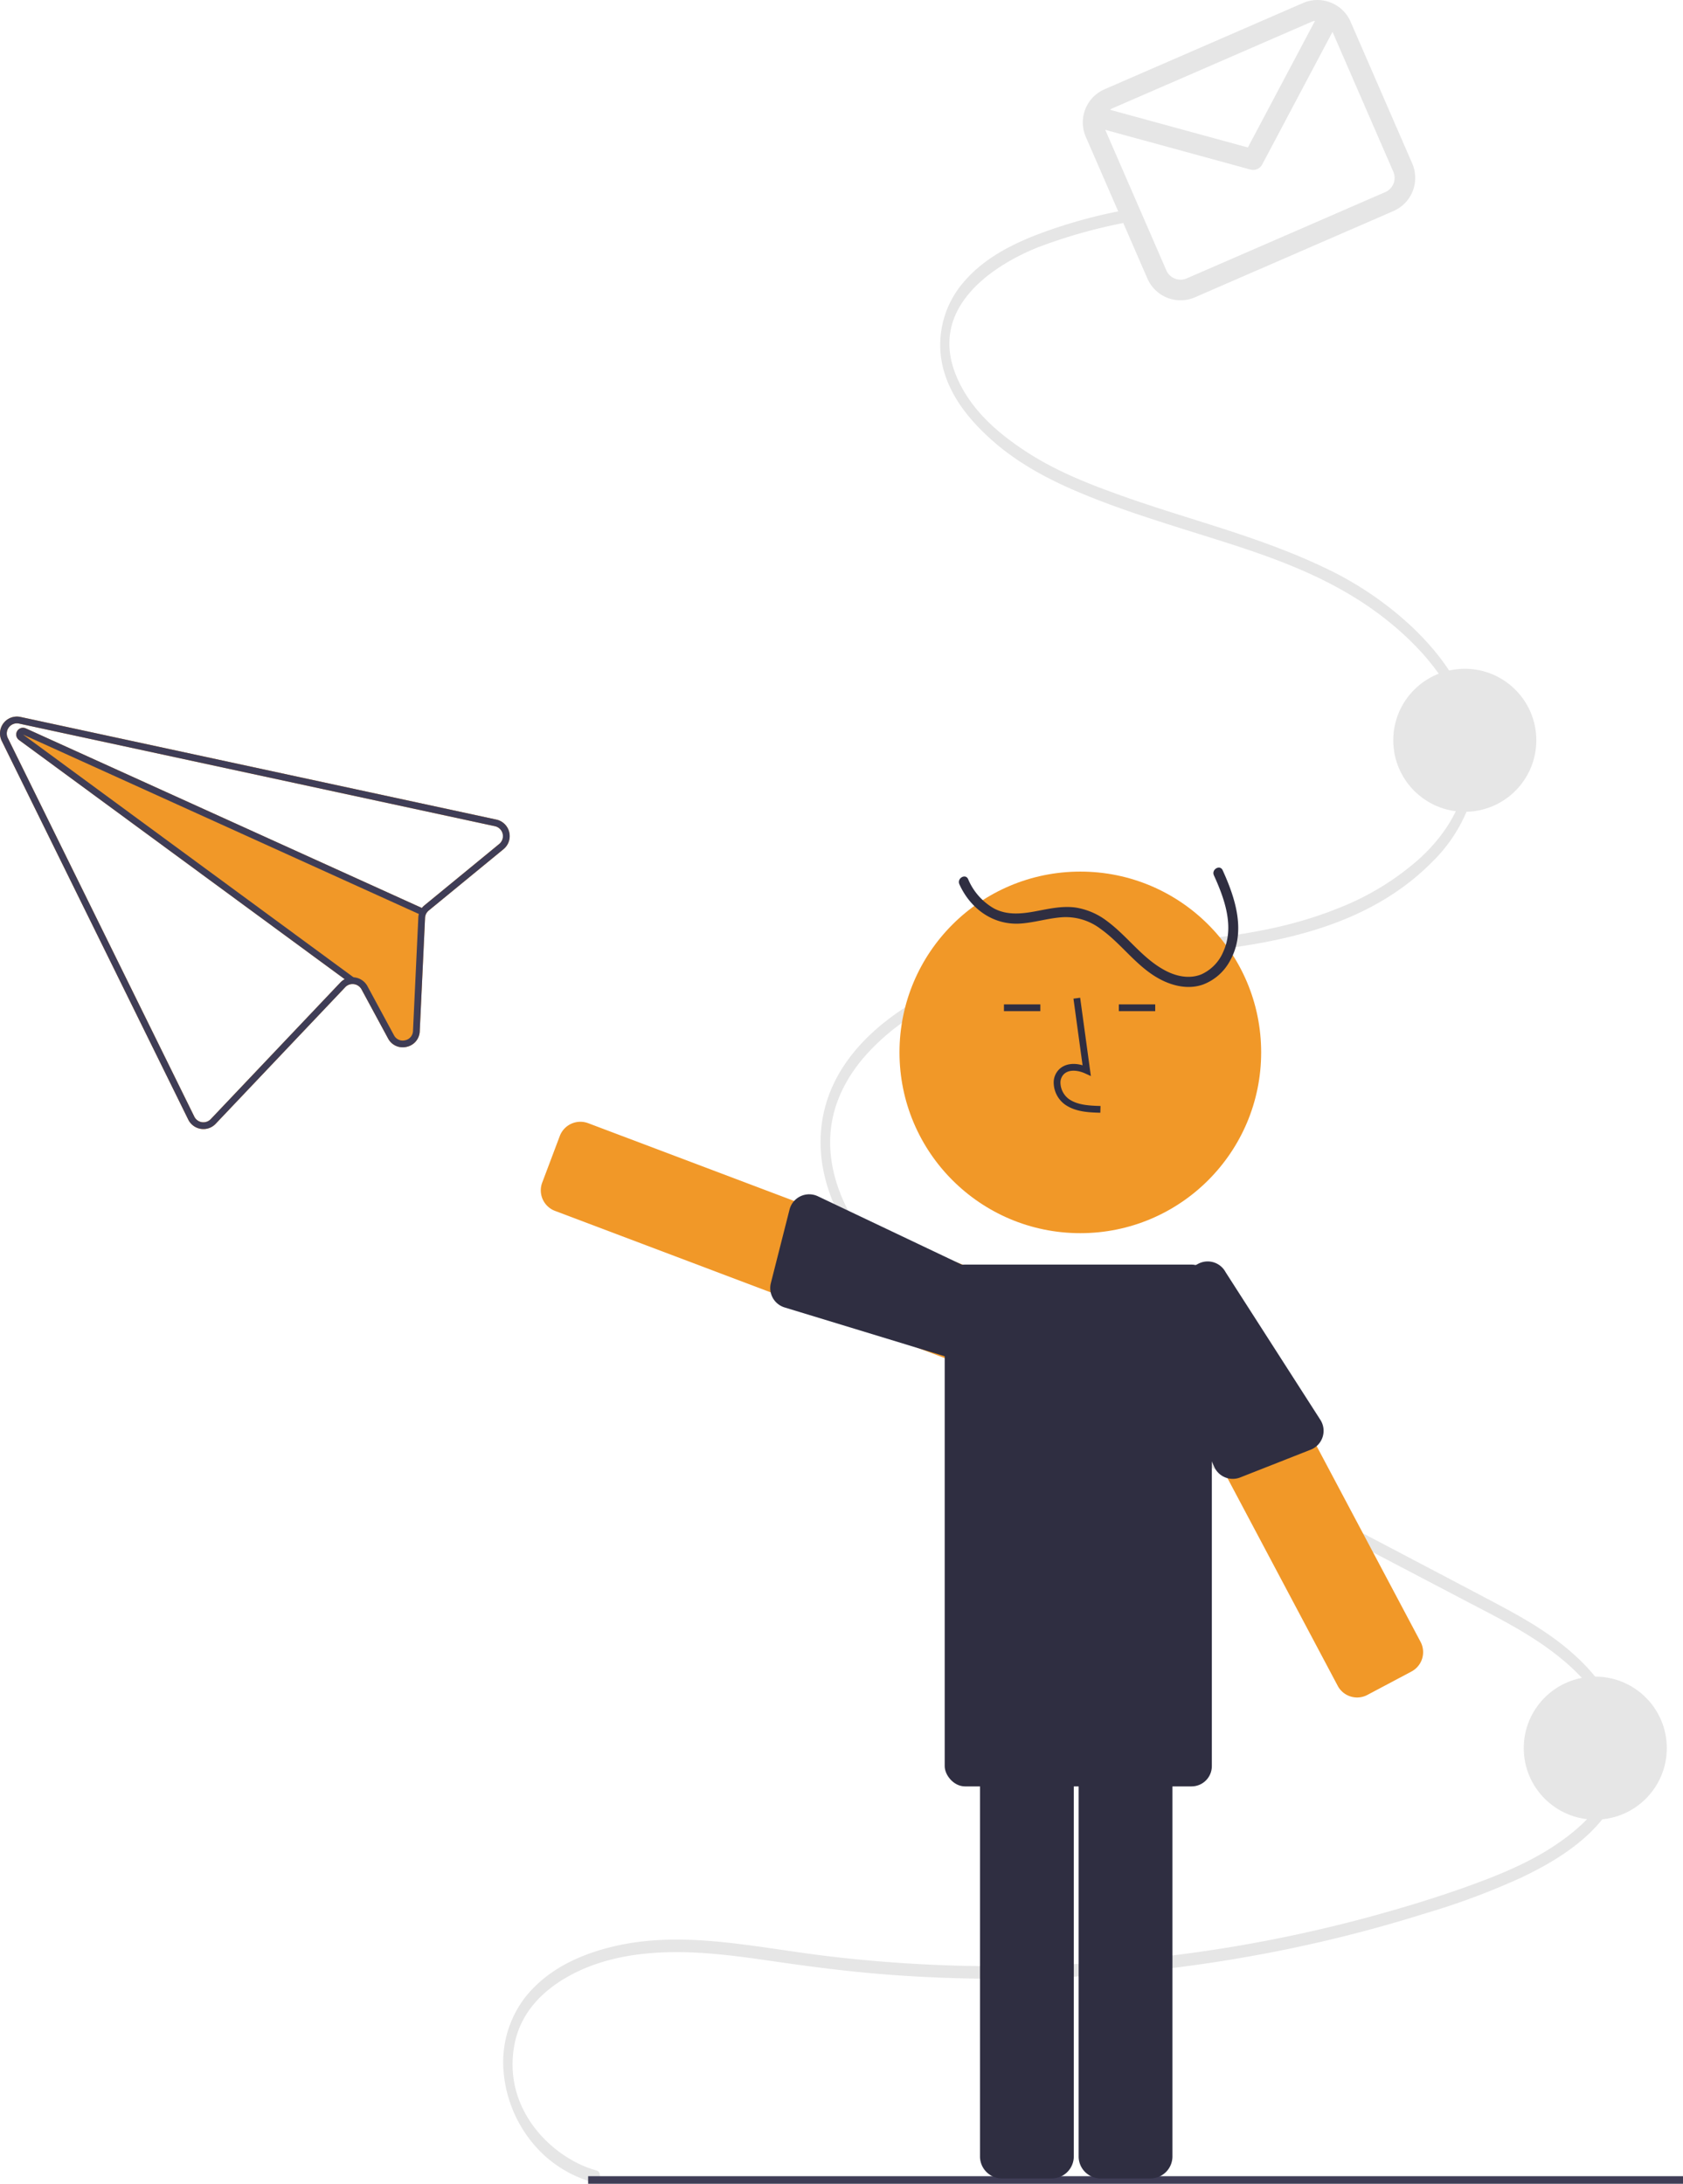 <svg xmlns="http://www.w3.org/2000/svg" id="a32ce171-bbc1-492b-a350-fb900c0b71cd" width="498.099" height="646.465" data-name="Layer 1" viewBox="0 0 498.099 646.465"><path fill="#f19828" d="M497.856,369.39,358.823,339.399l-1.807-.389a5.002,5.002,0,0,0-5.546,7.106L406.672,458.217a5.018,5.018,0,0,0,3.727,2.729,4.968,4.968,0,0,0,4.379-1.502l38.342-40.428a2.91,2.91,0,0,1,2.139-.934,3.011,3.011,0,0,1,2.68,1.558l7.854,14.526a4.886,4.886,0,0,0,5.471,2.507l.039-.009a4.893,4.893,0,0,0,3.877-4.647l1.573-33.532a3.058,3.058,0,0,1,.307-1.205,3.254,3.254,0,0,1,.788-.973L499.968,378.151a5.006,5.006,0,0,0-2.112-8.761Zm.849,7.217-22.12,18.158a4.933,4.933,0,0,0-.779.787l-117.235-53.168a1.744,1.744,0,0,0-.322-.113,2.003,2.003,0,0,0-1.669,3.565l96.393,70.807a4.796,4.796,0,0,0-1.306.995l-38.341,40.428a3,3,0,0,1-4.864-.737L353.261,345.228a3.008,3.008,0,0,1,3.328-4.26l1.85.4,138.989,29.981a3.007,3.007,0,0,1,1.277,5.258Z" transform="translate(-350.951 -126.767)"/><path fill="#e6e6e6" d="M527.492,769.293c-12.471-3.368-27.649-17.378-24.399-36.634,1.612-9.55,7.797-15.732,14.21-19.729,8.871-5.529,18.974-7.613,28.71-8.139,11.23-.607,22.447.924,33.593,2.543,11.003,1.598,22.008,3.029,33.06,3.903A426.181,426.181,0,0,0,741.702,701.655q15.65-3.612,31.113-8.474a213.747,213.747,0,0,0,28.579-10.681c12.256-5.884,32.187-17.334,30.562-38.539-.862-11.244-7.483-20.224-14.162-26.48-8.075-7.565-17.42-12.542-26.572-17.375-42.57-22.482-85.224-44.696-127.836-67.042-9.945-5.215-19.956-10.291-29.608-16.403-9.036-5.722-18.031-12.369-25.303-21.559-6.352-8.027-12.027-18.803-11.827-30.85.166-9.99,4.712-18.468,10.28-24.804,13.785-15.686,33.286-22.046,50.91-25.378,21.897-4.139,44.11-4.118,66.021-8.114,17.692-3.227,36.595-9.457,50.984-24.056a45.6,45.6,0,0,0,12.429-21.715,42.678,42.678,0,0,0-2.556-25.768c-3.898-9.31-10.115-16.726-16.652-22.798a99.914,99.914,0,0,0-25.256-16.873c-19.433-9.26-39.868-14.082-59.773-21.188-9.762-3.485-19.623-7.307-28.688-13.293-7.68-5.072-16.046-11.908-20.318-22.074-8.816-20.975,12.215-33.475,24.132-38.211a155.156,155.156,0,0,1,24.941-7.14c1.797-.386,1.034-3.973-.754-3.589a149.217,149.217,0,0,0-26.191,7.648c-7.186,2.986-14.601,6.91-20.245,13.662a28.438,28.438,0,0,0-6.426,22.235c1.495,10.064,7.994,17.818,14.098,23.435,8.072,7.428,17.275,12.278,26.605,16.232,9.827,4.164,19.863,7.41,29.895,10.593,20.047,6.361,40.993,12.03,59.09,25.566,12.659,9.469,29.857,27.223,25.646,49.229-1.869,9.769-7.546,17.406-13.671,23.024a79.603,79.603,0,0,1-24.484,14.887c-40.103,16.139-84.238,4.598-123.308,26.518-13.284,7.453-29.419,21.023-29.549,42.374-.067,11.091,4.378,21.264,9.875,29.304,6.583,9.63,15.108,16.751,23.781,22.703a276.823,276.823,0,0,0,28.399,16.442q16.031,8.42,32.069,16.818l64.884,34.026L785.055,600.852c9.839,5.16,19.931,10.109,28.877,17.683,7.325,6.202,15.979,16.376,15.232,29.01-.594,10.033-7.259,17.274-13.349,22.115-7.887,6.268-16.746,10.323-25.561,13.692-10.167,3.886-20.502,7.11-30.856,10.008a416.592,416.592,0,0,1-64.737,12.671A425.692,425.692,0,0,1,628.895,708.482q-16.637-.67-33.223-2.662c-11.398-1.373-22.746-3.488-34.173-4.426-10.336-.849-20.771-.652-30.95,2.076-8.499,2.278-17.478,6.337-23.93,14.259a31.543,31.543,0,0,0-6.696,21.305,38.256,38.256,0,0,0,7.843,21.112,35.489,35.489,0,0,0,18.972,12.736c1.782.481,2.543-3.105.754-3.589Z" transform="translate(-350.951 -126.767)"/><rect width="324.033" height="2.241" x="174.066" y="644.224" fill="#3f3d56"/><circle cx="472.137" cy="517.502" r="21.168" fill="#e6e6e6"/><circle cx="433.518" cy="219.148" r="21.168" fill="#e6e6e6"/><path fill="#e6e6e6" d="M736.61,127.653l-58.777,25.552a10.694,10.694,0,0,0-5.538,14.055l18.251,41.983a10.694,10.694,0,0,0,14.055,5.538l58.777-25.552A10.694,10.694,0,0,0,768.916,175.174l-18.251-41.983A10.694,10.694,0,0,0,736.61,127.653Zm2.433,5.598a4.557,4.557,0,0,1,1.099-.316L720.27,170.427l-40.815-11.169a4.581,4.581,0,0,1,.811-.455Zm21.901,50.38-58.777,25.552a4.583,4.583,0,0,1-6.023-2.373L678.057,165.203l42.96,11.756a3.052,3.052,0,0,0,3.502-1.514l20.799-39.243,18,41.405A4.583,4.583,0,0,1,760.945,183.631Z" transform="translate(-350.951 -126.767)"/><circle cx="319.733" cy="311.538" r="53.519" fill="#f19828"/><path fill="#2f2e41" d="M662.251,771.651H647.491a6.508,6.508,0,0,1-6.5-6.5V642.137a6.508,6.508,0,0,1,6.5-6.5H662.251a6.508,6.508,0,0,1,6.5,6.5V765.151A6.508,6.508,0,0,1,662.251,771.651Z" transform="translate(-350.951 -126.767)"/><path fill="#2f2e41" d="M691.443,771.651H676.684a6.508,6.508,0,0,1-6.5-6.5V642.137a6.508,6.508,0,0,1,6.5-6.5h14.76a6.508,6.508,0,0,1,6.5,6.5V765.151A6.508,6.508,0,0,1,691.443,771.651Z" transform="translate(-350.951 -126.767)"/><path fill="#f19828" d="M752.606,629.274a6.544,6.544,0,0,1-1.913-.288,6.46,6.46,0,0,1-3.836-3.168l-57.665-108.661a6.499,6.499,0,0,1,2.694-8.788l13.037-6.919a6.499,6.499,0,0,1,8.789,2.694L771.377,612.805a6.498,6.498,0,0,1-2.694,8.788L755.646,628.512A6.46,6.46,0,0,1,752.606,629.274Z" transform="translate(-350.951 -126.767)"/><path fill="#f19828" d="M632.563,529.116a6.46,6.46,0,0,1-2.283-.417h-.001L515.202,485.226a6.494,6.494,0,0,1-3.775-8.377l5.206-13.808a6.519,6.519,0,0,1,8.386-3.777l115.075,43.464a6.518,6.518,0,0,1,3.786,8.375l-5.216,13.81A6.529,6.529,0,0,1,632.563,529.116Z" transform="translate(-350.951 -126.767)"/><rect width="79.062" height="154.476" x="279.594" y="374.355" fill="#2f2e41" rx="6"/><path fill="#2f2e41" d="M710.215,385.894c3.144,6.901,6.155,15.241,2.77,22.623a12.724,12.724,0,0,1-6.516,6.708c-3.489,1.392-7.291.597-10.524-1.085-6.806-3.542-11.193-10.124-17.27-14.633a20.534,20.534,0,0,0-9.504-4.096c-3.993-.52-7.957.421-11.863,1.148-4.154.773-8.447,1.181-12.291-.925a18.044,18.044,0,0,1-7.541-8.615c-.792-1.757-3.378-.234-2.59,1.514,3.269,7.257,10.029,12.202,18.152,11.63,4.298-.303,8.449-1.69,12.755-1.889a17.043,17.043,0,0,1,10.903,3.486c6.672,4.756,11.2,12.06,18.855,15.514,3.611,1.63,7.747,2.309,11.555.905a15.148,15.148,0,0,0,7.737-6.738c5.023-8.649,1.797-18.648-2.037-27.062-.799-1.754-3.386-.231-2.59,1.514Z" transform="translate(-350.951 -126.767)"/><path fill="#2f2e41" d="M676.601,456.175c-3.306-.093-7.421-.208-10.59-2.523a8.134,8.134,0,0,1-3.2-6.072,5.47,5.47,0,0,1,1.86-4.493c1.654-1.399,4.071-1.728,6.679-.961l-2.7-19.726,1.982-.271,3.173,23.189-1.654-.758c-1.917-.88-4.552-1.329-6.188.055a3.515,3.515,0,0,0-1.152,2.895,6.147,6.147,0,0,0,2.381,4.528c2.467,1.802,5.746,2.035,9.467,2.139Z" transform="translate(-350.951 -126.767)"/><rect width="10.771" height="2" x="297.128" y="297.333" fill="#2f2e41"/><rect width="10.771" height="2" x="331.128" y="297.333" fill="#2f2e41"/><path fill="#2f2e41" d="M630.456,528.232l-47.294-14.421a6,6,0,0,1-4.066-7.215l5.521-21.754a6,6,0,0,1,8.391-3.943l46.908,22.297a6.011,6.011,0,0,1,3.495,7.73l-5.217,13.81A6.011,6.011,0,0,1,630.456,528.232Z" transform="translate(-350.951 -126.767)"/><path fill="#2f2e41" d="M690.042,515.926,710.325,561.018a6,6,0,0,0,7.671,3.121l20.882-8.226a6,6,0,0,0,2.851-8.822l-28.047-43.714a6.011,6.011,0,0,0-8.11-2.49l-13.04,6.92A6.011,6.011,0,0,0,690.042,515.926Z" transform="translate(-350.951 -126.767)"/><path fill="#3f3d56" d="M497.856,369.39,358.823,339.399l-1.807-.389a5.002,5.002,0,0,0-5.546,7.106L406.672,458.217a5.018,5.018,0,0,0,3.727,2.729,4.968,4.968,0,0,0,4.379-1.502l38.342-40.428a2.91,2.91,0,0,1,2.139-.934,3.011,3.011,0,0,1,2.68,1.558l7.854,14.526a4.886,4.886,0,0,0,5.471,2.507l.039-.009a4.893,4.893,0,0,0,3.877-4.647l1.573-33.532a3.058,3.058,0,0,1,.307-1.205,3.254,3.254,0,0,1,.788-.973L499.968,378.151a5.006,5.006,0,0,0-2.112-8.761Zm.849,7.217-22.12,18.158a4.933,4.933,0,0,0-.779.787,4.647,4.647,0,0,0-.532.835,4.796,4.796,0,0,0-.363.951l.002.01a4.731,4.731,0,0,0-.158,1.049l-1.573,33.532a2.904,2.904,0,0,1-2.323,2.788l-.02.004a2.911,2.911,0,0,1-3.291-1.494l-7.856-14.536a4.989,4.989,0,0,0-4.1-2.606l-.01.002c-.114-.005-.228-.011-.34-.007a4.866,4.866,0,0,0-2.272.564,4.796,4.796,0,0,0-1.306.995l-38.341,40.428a3,3,0,0,1-4.864-.737L353.261,345.228a3.008,3.008,0,0,1,3.328-4.26l1.85.4,138.989,29.981a3.007,3.007,0,0,1,1.277,5.258Z" transform="translate(-350.951 -126.767)"/><path fill="#3f3d56" d="M476.25,395.75l-.826,1.822-.51-.225-.002-.01L357.769,344.22l97.816,71.865.01-.002.259.199-1.179,1.613-1.701-1.252-96.393-70.807a2.003,2.003,0,0,1,1.669-3.565,1.744,1.744,0,0,1,.322.113l117.235,53.168Z" transform="translate(-350.951 -126.767)"/></svg>